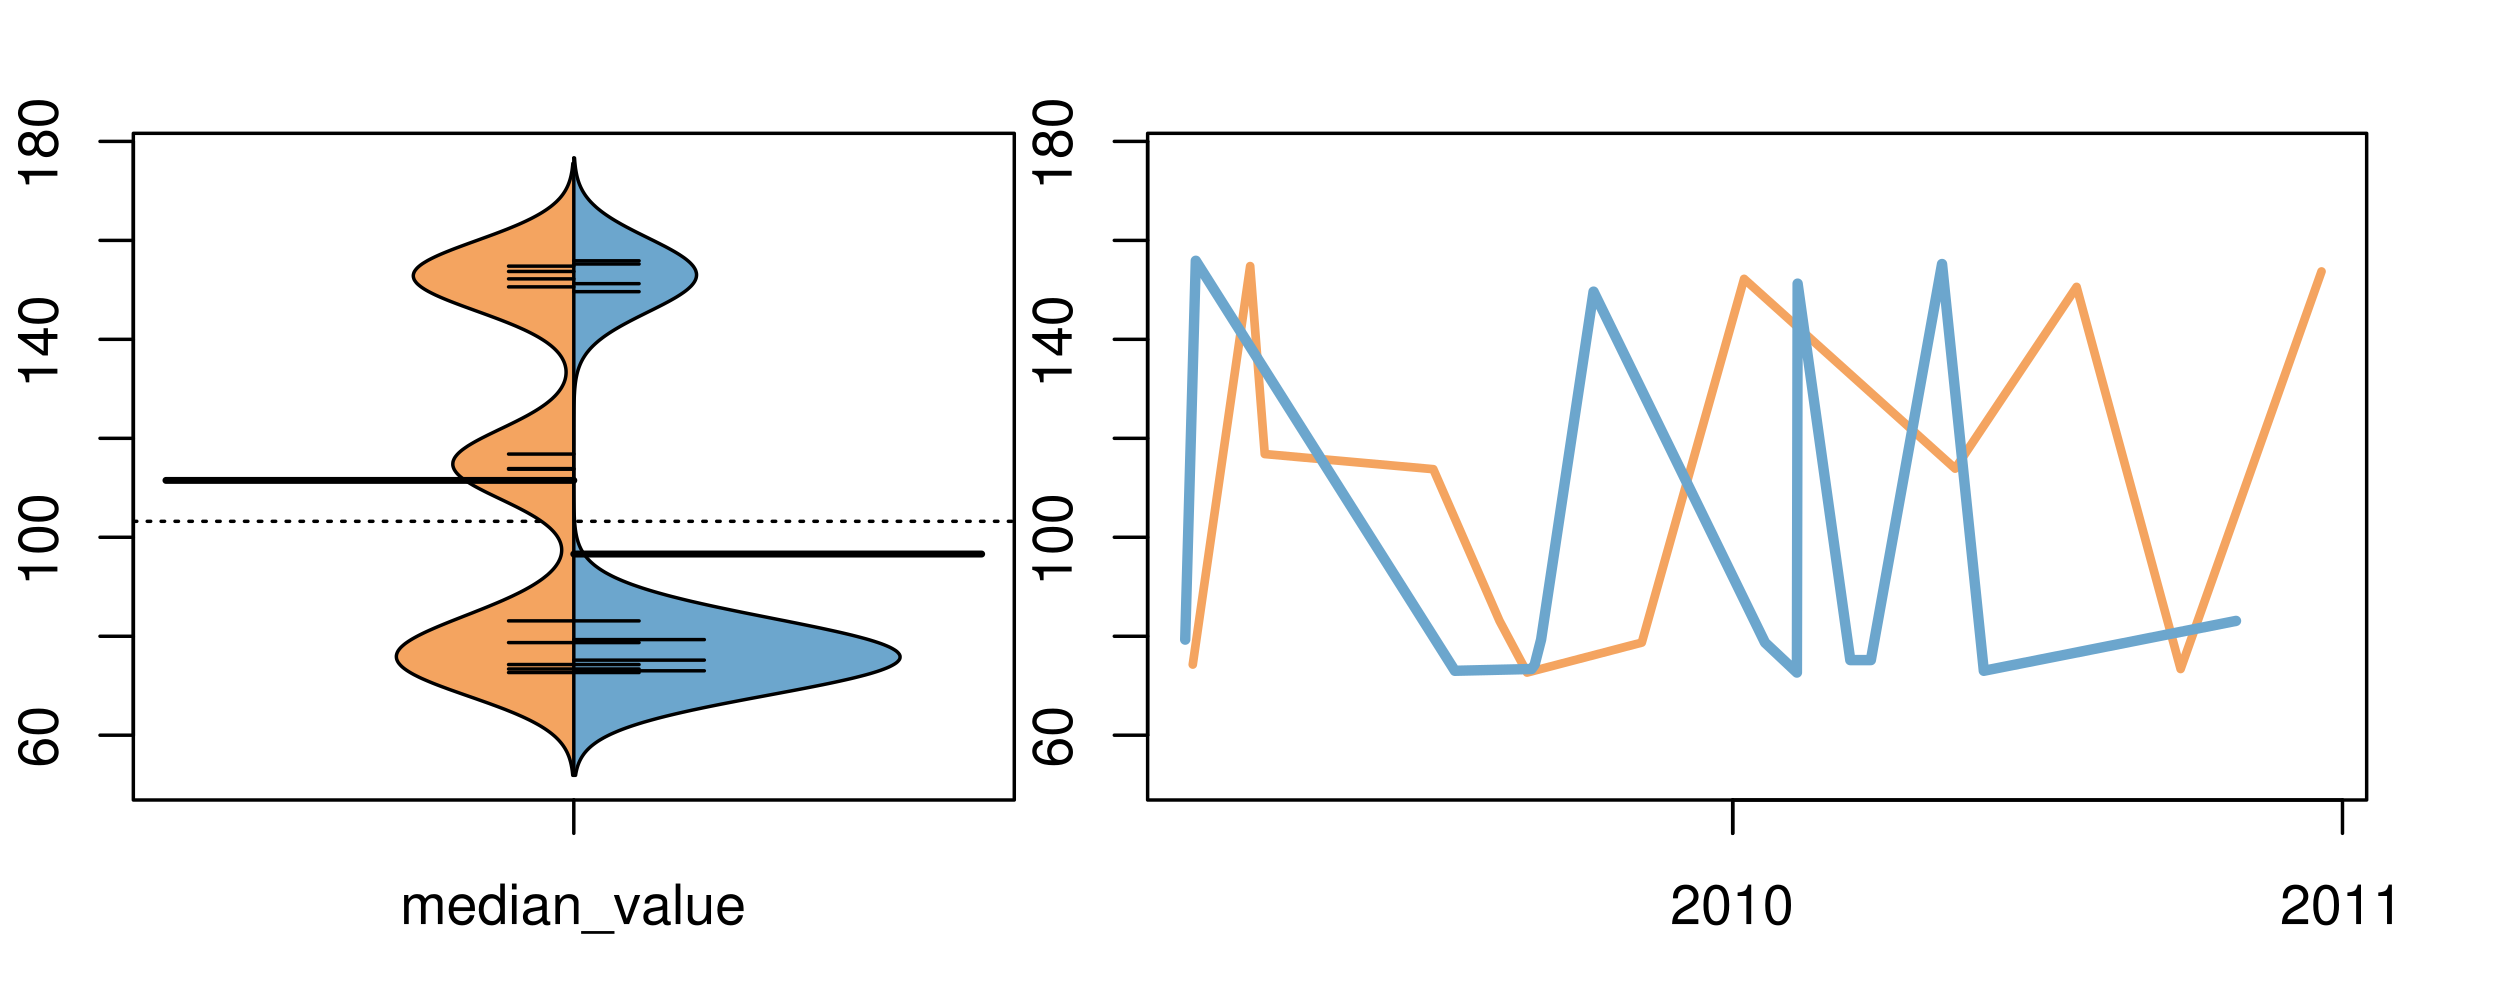 <?xml version="1.0" encoding="UTF-8"?>
<svg xmlns="http://www.w3.org/2000/svg" xmlns:xlink="http://www.w3.org/1999/xlink" width="540pt" height="216pt" viewBox="0 0 540 216" version="1.1">
<defs>
<g>
<symbol overflow="visible" id="glyph0-0">
<path style="stroke:none;" d="M -6.281 -5.969 C -7.688 -5.766 -8.516 -4.859 -8.516 -3.562 C -8.516 -2.625 -8.047 -1.781 -7.297 -1.281 C -6.469 -0.75 -5.422 -0.516 -3.875 -0.516 C -2.453 -0.516 -1.531 -0.734 -0.781 -1.234 C -0.094 -1.688 0.281 -2.438 0.281 -3.375 C 0.281 -4.984 -0.922 -6.156 -2.594 -6.156 C -4.172 -6.156 -5.297 -5.078 -5.297 -3.547 C -5.297 -2.719 -4.969 -2.047 -4.344 -1.594 C -6.422 -1.609 -7.578 -2.281 -7.578 -3.484 C -7.578 -4.234 -7.109 -4.75 -6.281 -4.922 Z M -4.359 -3.422 C -4.359 -4.438 -3.641 -5.078 -2.516 -5.078 C -1.438 -5.078 -0.656 -4.359 -0.656 -3.391 C -0.656 -2.406 -1.469 -1.656 -2.562 -1.656 C -3.625 -1.656 -4.359 -2.375 -4.359 -3.422 Z M -4.359 -3.422 "/>
</symbol>
<symbol overflow="visible" id="glyph0-1">
<path style="stroke:none;" d="M -8.516 -3.297 C -8.516 -2.516 -8.156 -1.781 -7.578 -1.344 C -6.828 -0.797 -5.688 -0.516 -4.109 -0.516 C -1.25 -0.516 0.281 -1.469 0.281 -3.297 C 0.281 -5.094 -1.25 -6.078 -4.047 -6.078 C -5.703 -6.078 -6.797 -5.812 -7.578 -5.25 C -8.172 -4.812 -8.516 -4.109 -8.516 -3.297 Z M -7.578 -3.297 C -7.578 -4.438 -6.422 -5 -4.141 -5 C -1.734 -5 -0.594 -4.453 -0.594 -3.281 C -0.594 -2.156 -1.781 -1.594 -4.109 -1.594 C -6.438 -1.594 -7.578 -2.156 -7.578 -3.297 Z M -7.578 -3.297 "/>
</symbol>
<symbol overflow="visible" id="glyph0-2">
<path style="stroke:none;" d="M -6.062 -3.109 L 0 -3.109 L 0 -4.156 L -8.516 -4.156 L -8.516 -3.469 C -7.203 -3.094 -7.016 -2.859 -6.812 -1.219 L -6.062 -1.219 Z M -6.062 -3.109 "/>
</symbol>
<symbol overflow="visible" id="glyph0-3">
<path style="stroke:none;" d="M -2.047 -3.922 L 0 -3.922 L 0 -4.984 L -2.047 -4.984 L -2.047 -6.234 L -2.984 -6.234 L -2.984 -4.984 L -8.516 -4.984 L -8.516 -4.203 L -3.156 -0.344 L -2.047 -0.344 Z M -2.984 -3.922 L -2.984 -1.266 L -6.703 -3.922 Z M -2.984 -3.922 "/>
</symbol>
<symbol overflow="visible" id="glyph0-4">
<path style="stroke:none;" d="M -4.469 -4.688 C -5 -5.562 -5.438 -5.859 -6.234 -5.859 C -7.578 -5.859 -8.516 -4.812 -8.516 -3.297 C -8.516 -1.797 -7.578 -0.75 -6.234 -0.75 C -5.453 -0.75 -5.016 -1.031 -4.469 -1.891 C -4.016 -0.922 -3.297 -0.438 -2.359 -0.438 C -0.797 -0.438 0.281 -1.625 0.281 -3.297 C 0.281 -4.984 -0.797 -6.156 -2.359 -6.156 C -3.297 -6.156 -4.016 -5.672 -4.469 -4.688 Z M -7.578 -3.297 C -7.578 -4.203 -7.047 -4.781 -6.219 -4.781 C -5.422 -4.781 -4.891 -4.188 -4.891 -3.297 C -4.891 -2.406 -5.422 -1.828 -6.234 -1.828 C -7.047 -1.828 -7.578 -2.406 -7.578 -3.297 Z M -4.016 -3.297 C -4.016 -4.359 -3.344 -5.078 -2.344 -5.078 C -1.328 -5.078 -0.656 -4.359 -0.656 -3.281 C -0.656 -2.25 -1.344 -1.531 -2.344 -1.531 C -3.344 -1.531 -4.016 -2.25 -4.016 -3.297 Z M -4.016 -3.297 "/>
</symbol>
<symbol overflow="visible" id="glyph0-5">
<path style="stroke:none;" d="M -8.75 -5.938 L -8.75 -4.938 L -5.5 -4.938 C -6.125 -4.531 -6.469 -3.859 -6.469 -3.016 C -6.469 -1.375 -5.156 -0.312 -3.156 -0.312 C -1.031 -0.312 0.281 -1.359 0.281 -3.047 C 0.281 -3.906 -0.047 -4.516 -0.828 -5.047 L 0 -5.047 L 0 -5.938 Z M -5.531 -3.188 C -5.531 -4.266 -4.578 -4.938 -3.078 -4.938 C -1.625 -4.938 -0.656 -4.25 -0.656 -3.188 C -0.656 -2.094 -1.625 -1.359 -3.094 -1.359 C -4.562 -1.359 -5.531 -2.094 -5.531 -3.188 Z M -5.531 -3.188 "/>
</symbol>
<symbol overflow="visible" id="glyph0-6">
<path style="stroke:none;" d="M -6.281 -3.094 L -6.281 -2.047 L -7.266 -2.047 C -7.688 -2.047 -7.906 -2.297 -7.906 -2.75 C -7.906 -2.828 -7.906 -2.875 -7.891 -3.094 L -8.719 -3.094 C -8.766 -2.875 -8.781 -2.734 -8.781 -2.531 C -8.781 -1.609 -8.25 -1.062 -7.359 -1.062 L -6.281 -1.062 L -6.281 -0.219 L -5.469 -0.219 L -5.469 -1.062 L 0 -1.062 L 0 -2.047 L -5.469 -2.047 L -5.469 -3.094 Z M -6.281 -3.094 "/>
</symbol>
<symbol overflow="visible" id="glyph0-7">
<path style="stroke:none;" d="M 1.516 -6.938 L 1.516 0.266 L 2.109 0.266 L 2.109 -6.938 Z M 1.516 -6.938 "/>
</symbol>
<symbol overflow="visible" id="glyph0-8">
<path style="stroke:none;" d="M -6.469 -3.266 C -6.469 -1.5 -5.203 -0.438 -3.094 -0.438 C -0.984 -0.438 0.281 -1.484 0.281 -3.281 C 0.281 -5.047 -0.984 -6.125 -3.047 -6.125 C -5.219 -6.125 -6.469 -5.078 -6.469 -3.266 Z M -5.547 -3.281 C -5.547 -4.406 -4.625 -5.078 -3.062 -5.078 C -1.578 -5.078 -0.641 -4.375 -0.641 -3.281 C -0.641 -2.156 -1.578 -1.469 -3.094 -1.469 C -4.609 -1.469 -5.547 -2.156 -5.547 -3.281 Z M -5.547 -3.281 "/>
</symbol>
<symbol overflow="visible" id="glyph0-9">
<path style="stroke:none;" d="M -8.75 -1.828 L -8.75 -0.812 L 0 -0.812 L 0 -1.828 Z M -8.75 -1.828 "/>
</symbol>
<symbol overflow="visible" id="glyph0-10">
<path style="stroke:none;" d="M -1.25 -2.297 L -1.25 -1.047 L 0 -1.047 L 0 -2.297 Z M -1.25 -2.297 "/>
</symbol>
<symbol overflow="visible" id="glyph0-11">
<path style="stroke:none;" d="M -3.906 -2.656 L -3.906 -3.234 C -3.906 -4.391 -3.391 -4.984 -2.359 -4.984 C -1.297 -4.984 -0.656 -4.328 -0.656 -3.234 C -0.656 -2.078 -1.234 -1.516 -2.469 -1.438 L -2.469 -0.391 C -1.781 -0.438 -1.344 -0.547 -0.953 -0.75 C -0.141 -1.188 0.281 -2.031 0.281 -3.188 C 0.281 -4.938 -0.766 -6.078 -2.375 -6.078 C -3.453 -6.078 -4.062 -5.656 -4.406 -4.625 C -4.719 -5.422 -5.312 -5.812 -6.172 -5.812 C -7.625 -5.812 -8.516 -4.844 -8.516 -3.234 C -8.516 -1.516 -7.578 -0.594 -5.766 -0.562 L -5.766 -1.625 C -6.281 -1.625 -6.562 -1.688 -6.828 -1.812 C -7.297 -2.047 -7.578 -2.578 -7.578 -3.234 C -7.578 -4.172 -7.031 -4.734 -6.125 -4.734 C -5.531 -4.734 -5.172 -4.531 -4.984 -4.062 C -4.859 -3.766 -4.812 -3.391 -4.797 -2.656 Z M -3.906 -2.656 "/>
</symbol>
<symbol overflow="visible" id="glyph0-12">
<path style="stroke:none;" d="M 0 -3.422 L -6.281 -5.828 L -6.281 -4.703 L -1.188 -2.922 L -6.281 -1.25 L -6.281 -0.125 L 0 -2.328 Z M 0 -3.422 "/>
</symbol>
<symbol overflow="visible" id="glyph0-13">
<path style="stroke:none;" d="M -0.594 -6.422 C -0.562 -6.312 -0.562 -6.266 -0.562 -6.203 C -0.562 -5.859 -0.75 -5.656 -1.062 -5.656 L -4.75 -5.656 C -5.875 -5.656 -6.469 -4.844 -6.469 -3.297 C -6.469 -2.391 -6.203 -1.625 -5.734 -1.219 C -5.406 -0.922 -5.047 -0.797 -4.422 -0.781 L -4.422 -1.781 C -5.203 -1.875 -5.547 -2.328 -5.547 -3.266 C -5.547 -4.156 -5.203 -4.672 -4.609 -4.672 L -4.344 -4.672 C -3.922 -4.672 -3.75 -4.422 -3.641 -3.625 C -3.469 -2.203 -3.422 -1.984 -3.266 -1.609 C -2.969 -0.875 -2.406 -0.5 -1.578 -0.5 C -0.438 -0.5 0.281 -1.297 0.281 -2.562 C 0.281 -3.359 0 -4 -0.641 -4.703 C -0.016 -4.781 0.281 -5.094 0.281 -5.734 C 0.281 -5.938 0.25 -6.094 0.172 -6.422 Z M -1.984 -4.672 C -1.641 -4.672 -1.438 -4.578 -1.156 -4.266 C -0.797 -3.859 -0.594 -3.375 -0.594 -2.781 C -0.594 -2 -0.969 -1.547 -1.609 -1.547 C -2.266 -1.547 -2.609 -1.984 -2.766 -3.062 C -2.906 -4.109 -2.953 -4.328 -3.109 -4.672 Z M -1.984 -4.672 "/>
</symbol>
<symbol overflow="visible" id="glyph0-14">
<path style="stroke:none;" d="M 0 -5.781 L -6.281 -5.781 L -6.281 -4.781 L -2.719 -4.781 C -1.438 -4.781 -0.594 -4.109 -0.594 -3.078 C -0.594 -2.281 -1.078 -1.781 -1.844 -1.781 L -6.281 -1.781 L -6.281 -0.781 L -1.438 -0.781 C -0.391 -0.781 0.281 -1.562 0.281 -2.781 C 0.281 -3.703 -0.047 -4.297 -0.875 -4.891 L 0 -4.891 Z M 0 -5.781 "/>
</symbol>
<symbol overflow="visible" id="glyph0-15">
<path style="stroke:none;" d="M -2.812 -6.156 C -3.766 -6.156 -4.344 -6.078 -4.812 -5.906 C -5.844 -5.5 -6.469 -4.531 -6.469 -3.359 C -6.469 -1.609 -5.125 -0.484 -3.062 -0.484 C -1 -0.484 0.281 -1.578 0.281 -3.344 C 0.281 -4.781 -0.547 -5.766 -1.906 -6.031 L -1.906 -5.016 C -1.078 -4.734 -0.641 -4.172 -0.641 -3.375 C -0.641 -2.734 -0.938 -2.203 -1.469 -1.859 C -1.828 -1.625 -2.188 -1.531 -2.812 -1.531 Z M -3.625 -1.547 C -4.781 -1.625 -5.547 -2.344 -5.547 -3.344 C -5.547 -4.328 -4.734 -5.094 -3.703 -5.094 C -3.672 -5.094 -3.641 -5.094 -3.625 -5.078 Z M -3.625 -1.547 "/>
</symbol>
<symbol overflow="visible" id="glyph1-0">
<path style="stroke:none;" d="M 0.844 -6.281 L 0.844 0 L 1.844 0 L 1.844 -3.953 C 1.844 -4.859 2.516 -5.594 3.328 -5.594 C 4.062 -5.594 4.484 -5.141 4.484 -4.328 L 4.484 0 L 5.5 0 L 5.5 -3.953 C 5.5 -4.859 6.156 -5.594 6.969 -5.594 C 7.703 -5.594 8.141 -5.125 8.141 -4.328 L 8.141 0 L 9.141 0 L 9.141 -4.719 C 9.141 -5.844 8.5 -6.469 7.312 -6.469 C 6.484 -6.469 5.969 -6.219 5.391 -5.516 C 5.016 -6.188 4.516 -6.469 3.703 -6.469 C 2.859 -6.469 2.297 -6.156 1.766 -5.406 L 1.766 -6.281 Z M 0.844 -6.281 "/>
</symbol>
<symbol overflow="visible" id="glyph1-1">
<path style="stroke:none;" d="M 6.156 -2.812 C 6.156 -3.766 6.078 -4.344 5.906 -4.812 C 5.5 -5.844 4.531 -6.469 3.359 -6.469 C 1.609 -6.469 0.484 -5.125 0.484 -3.062 C 0.484 -1 1.578 0.281 3.344 0.281 C 4.781 0.281 5.766 -0.547 6.031 -1.906 L 5.016 -1.906 C 4.734 -1.078 4.172 -0.641 3.375 -0.641 C 2.734 -0.641 2.203 -0.938 1.859 -1.469 C 1.625 -1.828 1.531 -2.188 1.531 -2.812 Z M 1.547 -3.625 C 1.625 -4.781 2.344 -5.547 3.344 -5.547 C 4.328 -5.547 5.094 -4.734 5.094 -3.703 C 5.094 -3.672 5.094 -3.641 5.078 -3.625 Z M 1.547 -3.625 "/>
</symbol>
<symbol overflow="visible" id="glyph1-2">
<path style="stroke:none;" d="M 5.938 -8.75 L 4.938 -8.75 L 4.938 -5.5 C 4.531 -6.125 3.859 -6.469 3.016 -6.469 C 1.375 -6.469 0.312 -5.156 0.312 -3.156 C 0.312 -1.031 1.359 0.281 3.047 0.281 C 3.906 0.281 4.516 -0.047 5.047 -0.828 L 5.047 0 L 5.938 0 Z M 3.188 -5.531 C 4.266 -5.531 4.938 -4.578 4.938 -3.078 C 4.938 -1.625 4.25 -0.656 3.188 -0.656 C 2.094 -0.656 1.359 -1.625 1.359 -3.094 C 1.359 -4.562 2.094 -5.531 3.188 -5.531 Z M 3.188 -5.531 "/>
</symbol>
<symbol overflow="visible" id="glyph1-3">
<path style="stroke:none;" d="M 1.797 -6.281 L 0.797 -6.281 L 0.797 0 L 1.797 0 Z M 1.797 -8.75 L 0.797 -8.75 L 0.797 -7.484 L 1.797 -7.484 Z M 1.797 -8.75 "/>
</symbol>
<symbol overflow="visible" id="glyph1-4">
<path style="stroke:none;" d="M 6.422 -0.594 C 6.312 -0.562 6.266 -0.562 6.203 -0.562 C 5.859 -0.562 5.656 -0.75 5.656 -1.062 L 5.656 -4.75 C 5.656 -5.875 4.844 -6.469 3.297 -6.469 C 2.391 -6.469 1.625 -6.203 1.219 -5.734 C 0.922 -5.406 0.797 -5.047 0.781 -4.422 L 1.781 -4.422 C 1.875 -5.203 2.328 -5.547 3.266 -5.547 C 4.156 -5.547 4.672 -5.203 4.672 -4.609 L 4.672 -4.344 C 4.672 -3.922 4.422 -3.75 3.625 -3.641 C 2.203 -3.469 1.984 -3.422 1.609 -3.266 C 0.875 -2.969 0.5 -2.406 0.5 -1.578 C 0.5 -0.438 1.297 0.281 2.562 0.281 C 3.359 0.281 4 0 4.703 -0.641 C 4.781 -0.016 5.094 0.281 5.734 0.281 C 5.938 0.281 6.094 0.25 6.422 0.172 Z M 4.672 -1.984 C 4.672 -1.641 4.578 -1.438 4.266 -1.156 C 3.859 -0.797 3.375 -0.594 2.781 -0.594 C 2 -0.594 1.547 -0.969 1.547 -1.609 C 1.547 -2.266 1.984 -2.609 3.062 -2.766 C 4.109 -2.906 4.328 -2.953 4.672 -3.109 Z M 4.672 -1.984 "/>
</symbol>
<symbol overflow="visible" id="glyph1-5">
<path style="stroke:none;" d="M 0.844 -6.281 L 0.844 0 L 1.844 0 L 1.844 -3.469 C 1.844 -4.75 2.516 -5.594 3.547 -5.594 C 4.344 -5.594 4.844 -5.109 4.844 -4.359 L 4.844 0 L 5.844 0 L 5.844 -4.75 C 5.844 -5.797 5.062 -6.469 3.859 -6.469 C 2.922 -6.469 2.312 -6.109 1.766 -5.234 L 1.766 -6.281 Z M 0.844 -6.281 "/>
</symbol>
<symbol overflow="visible" id="glyph1-6">
<path style="stroke:none;" d="M 6.938 1.516 L -0.266 1.516 L -0.266 2.109 L 6.938 2.109 Z M 6.938 1.516 "/>
</symbol>
<symbol overflow="visible" id="glyph1-7">
<path style="stroke:none;" d="M 3.422 0 L 5.828 -6.281 L 4.703 -6.281 L 2.922 -1.188 L 1.25 -6.281 L 0.125 -6.281 L 2.328 0 Z M 3.422 0 "/>
</symbol>
<symbol overflow="visible" id="glyph1-8">
<path style="stroke:none;" d="M 1.828 -8.75 L 0.812 -8.75 L 0.812 0 L 1.828 0 Z M 1.828 -8.75 "/>
</symbol>
<symbol overflow="visible" id="glyph1-9">
<path style="stroke:none;" d="M 5.781 0 L 5.781 -6.281 L 4.781 -6.281 L 4.781 -2.719 C 4.781 -1.438 4.109 -0.594 3.078 -0.594 C 2.281 -0.594 1.781 -1.078 1.781 -1.844 L 1.781 -6.281 L 0.781 -6.281 L 0.781 -1.438 C 0.781 -0.391 1.562 0.281 2.781 0.281 C 3.703 0.281 4.297 -0.047 4.891 -0.875 L 4.891 0 Z M 5.781 0 "/>
</symbol>
<symbol overflow="visible" id="glyph1-10">
<path style="stroke:none;" d="M 6.078 -1.047 L 1.594 -1.047 C 1.703 -1.734 2.094 -2.188 3.125 -2.797 L 4.328 -3.438 C 5.516 -4.094 6.125 -4.969 6.125 -6.016 C 6.125 -6.719 5.844 -7.375 5.344 -7.844 C 4.844 -8.297 4.219 -8.516 3.406 -8.516 C 2.328 -8.516 1.531 -8.125 1.062 -7.406 C 0.75 -6.953 0.625 -6.422 0.594 -5.562 L 1.656 -5.562 C 1.688 -6.125 1.766 -6.484 1.906 -6.75 C 2.188 -7.266 2.734 -7.578 3.375 -7.578 C 4.328 -7.578 5.047 -6.906 5.047 -5.984 C 5.047 -5.312 4.656 -4.734 3.906 -4.312 L 2.797 -3.688 C 1.016 -2.672 0.5 -1.875 0.406 0 L 6.078 0 Z M 6.078 -1.047 "/>
</symbol>
<symbol overflow="visible" id="glyph1-11">
<path style="stroke:none;" d="M 3.297 -8.516 C 2.516 -8.516 1.781 -8.156 1.344 -7.578 C 0.797 -6.828 0.516 -5.688 0.516 -4.109 C 0.516 -1.25 1.469 0.281 3.297 0.281 C 5.094 0.281 6.078 -1.25 6.078 -4.047 C 6.078 -5.703 5.812 -6.797 5.25 -7.578 C 4.812 -8.172 4.109 -8.516 3.297 -8.516 Z M 3.297 -7.578 C 4.438 -7.578 5 -6.422 5 -4.141 C 5 -1.734 4.453 -0.594 3.281 -0.594 C 2.156 -0.594 1.594 -1.781 1.594 -4.109 C 1.594 -6.438 2.156 -7.578 3.297 -7.578 Z M 3.297 -7.578 "/>
</symbol>
<symbol overflow="visible" id="glyph1-12">
<path style="stroke:none;" d="M 3.109 -6.062 L 3.109 0 L 4.156 0 L 4.156 -8.516 L 3.469 -8.516 C 3.094 -7.203 2.859 -7.016 1.219 -6.812 L 1.219 -6.062 Z M 3.109 -6.062 "/>
</symbol>
</g>
<clipPath id="clip1">
  <path d="M 28.801 28.801 L 220.086 28.801 L 220.086 173.801 L 28.801 173.801 Z M 28.801 28.801 "/>
</clipPath>
<clipPath id="clip2">
  <path d="M 247.887 28.801 L 512.199 28.801 L 512.199 173.801 L 247.887 173.801 Z M 247.887 28.801 "/>
</clipPath>
<clipPath id="clip3">
  <path d="M 233.484 14.398 L 526.598 14.398 L 526.598 188.199 L 233.484 188.199 Z M 233.484 14.398 "/>
</clipPath>
<clipPath id="clip4">
  <path d="M 247.887 28.801 L 512.199 28.801 L 512.199 173.801 L 247.887 173.801 Z M 247.887 28.801 "/>
</clipPath>
</defs>
<g id="surface66">
<path style="fill:none;stroke-width:0.75;stroke-linecap:round;stroke-linejoin:round;stroke:rgb(0%,0%,0%);stroke-opacity:1;stroke-miterlimit:10;" d="M 28.801 172.801 L 219.086 172.801 L 219.086 28.801 L 28.801 28.801 L 28.801 172.801 "/>
<path style="fill:none;stroke-width:0.75;stroke-linecap:round;stroke-linejoin:round;stroke:rgb(0%,0%,0%);stroke-opacity:1;stroke-miterlimit:10;" d="M 28.801 158.805 L 28.801 30.547 "/>
<path style="fill:none;stroke-width:0.75;stroke-linecap:round;stroke-linejoin:round;stroke:rgb(0%,0%,0%);stroke-opacity:1;stroke-miterlimit:10;" d="M 28.801 158.805 L 21.602 158.805 "/>
<path style="fill:none;stroke-width:0.75;stroke-linecap:round;stroke-linejoin:round;stroke:rgb(0%,0%,0%);stroke-opacity:1;stroke-miterlimit:10;" d="M 28.801 137.43 L 21.602 137.43 "/>
<path style="fill:none;stroke-width:0.75;stroke-linecap:round;stroke-linejoin:round;stroke:rgb(0%,0%,0%);stroke-opacity:1;stroke-miterlimit:10;" d="M 28.801 116.051 L 21.602 116.051 "/>
<path style="fill:none;stroke-width:0.75;stroke-linecap:round;stroke-linejoin:round;stroke:rgb(0%,0%,0%);stroke-opacity:1;stroke-miterlimit:10;" d="M 28.801 94.676 L 21.602 94.676 "/>
<path style="fill:none;stroke-width:0.75;stroke-linecap:round;stroke-linejoin:round;stroke:rgb(0%,0%,0%);stroke-opacity:1;stroke-miterlimit:10;" d="M 28.801 73.301 L 21.602 73.301 "/>
<path style="fill:none;stroke-width:0.75;stroke-linecap:round;stroke-linejoin:round;stroke:rgb(0%,0%,0%);stroke-opacity:1;stroke-miterlimit:10;" d="M 28.801 51.922 L 21.602 51.922 "/>
<path style="fill:none;stroke-width:0.75;stroke-linecap:round;stroke-linejoin:round;stroke:rgb(0%,0%,0%);stroke-opacity:1;stroke-miterlimit:10;" d="M 28.801 30.547 L 21.602 30.547 "/>
<g style="fill:rgb(0%,0%,0%);fill-opacity:1;">
  <use xlink:href="#glyph0-0" x="12.396" y="165.805"/>
  <use xlink:href="#glyph0-1" x="12.396" y="159.133"/>
</g>
<g style="fill:rgb(0%,0%,0%);fill-opacity:1;">
  <use xlink:href="#glyph0-2" x="12.396" y="126.551"/>
  <use xlink:href="#glyph0-1" x="12.396" y="119.879"/>
  <use xlink:href="#glyph0-1" x="12.396" y="113.207"/>
</g>
<g style="fill:rgb(0%,0%,0%);fill-opacity:1;">
  <use xlink:href="#glyph0-2" x="12.396" y="83.801"/>
  <use xlink:href="#glyph0-3" x="12.396" y="77.129"/>
  <use xlink:href="#glyph0-1" x="12.396" y="70.457"/>
</g>
<g style="fill:rgb(0%,0%,0%);fill-opacity:1;">
  <use xlink:href="#glyph0-2" x="12.396" y="41.047"/>
  <use xlink:href="#glyph0-4" x="12.396" y="34.375"/>
  <use xlink:href="#glyph0-1" x="12.396" y="27.703"/>
</g>
<path style="fill:none;stroke-width:0.75;stroke-linecap:round;stroke-linejoin:round;stroke:rgb(0%,0%,0%);stroke-opacity:1;stroke-miterlimit:10;" d="M 123.941 172.801 L 123.941 172.801 "/>
<path style="fill:none;stroke-width:0.75;stroke-linecap:round;stroke-linejoin:round;stroke:rgb(0%,0%,0%);stroke-opacity:1;stroke-miterlimit:10;" d="M 123.941 172.801 L 123.941 180 "/>
<g style="fill:rgb(0%,0%,0%);fill-opacity:1;">
  <use xlink:href="#glyph1-0" x="86.441" y="199.596"/>
  <use xlink:href="#glyph1-1" x="96.438" y="199.596"/>
  <use xlink:href="#glyph1-2" x="103.109" y="199.596"/>
  <use xlink:href="#glyph1-3" x="109.781" y="199.596"/>
  <use xlink:href="#glyph1-4" x="112.445" y="199.596"/>
  <use xlink:href="#glyph1-5" x="119.117" y="199.596"/>
  <use xlink:href="#glyph1-6" x="125.789" y="199.596"/>
  <use xlink:href="#glyph1-7" x="132.461" y="199.596"/>
  <use xlink:href="#glyph1-4" x="138.461" y="199.596"/>
  <use xlink:href="#glyph1-8" x="145.133" y="199.596"/>
  <use xlink:href="#glyph1-9" x="147.797" y="199.596"/>
  <use xlink:href="#glyph1-1" x="154.469" y="199.596"/>
</g>
<g clip-path="url(#clip1)" clip-rule="nonzero">
<path style="fill:none;stroke-width:0.75;stroke-linecap:round;stroke-linejoin:round;stroke:rgb(0%,0%,0%);stroke-opacity:1;stroke-dasharray:0.75,2.25;stroke-miterlimit:10;" d="M 28.801 112.602 L 219.086 112.602 "/>
<path style=" stroke:none;fill-rule:nonzero;fill:rgb(95.686%,64.314%,37.647%);fill-opacity:1;" d="M 123.941 35.289 L 123.738 35.289 L 123.711 35.547 L 123.688 35.805 L 123.656 36.062 L 123.625 36.324 L 123.555 36.84 L 123.512 37.098 L 123.465 37.355 L 123.414 37.617 L 123.363 37.875 L 123.238 38.391 L 123.168 38.648 L 123.09 38.91 L 123.008 39.168 L 122.918 39.426 L 122.82 39.684 L 122.719 39.945 L 122.605 40.203 L 122.484 40.461 L 122.355 40.719 L 122.215 40.977 L 122.066 41.238 L 121.906 41.496 L 121.734 41.754 L 121.555 42.012 L 121.355 42.273 L 121.148 42.531 L 120.93 42.789 L 120.691 43.047 L 120.445 43.305 L 120.184 43.566 L 119.902 43.824 L 119.609 44.082 L 119.301 44.34 L 118.977 44.602 L 118.629 44.859 L 118.273 45.117 L 117.898 45.375 L 117.5 45.633 L 117.09 45.895 L 116.66 46.152 L 116.211 46.41 L 115.746 46.668 L 115.262 46.926 L 114.762 47.188 L 114.238 47.445 L 113.707 47.703 L 113.152 47.961 L 112.578 48.223 L 111.996 48.48 L 111.395 48.738 L 110.773 48.996 L 110.145 49.254 L 109.5 49.516 L 108.84 49.773 L 108.172 50.031 L 107.496 50.289 L 106.805 50.551 L 106.105 50.809 L 105.402 51.066 L 104.695 51.324 L 103.98 51.582 L 103.266 51.844 L 101.836 52.359 L 101.125 52.617 L 100.414 52.879 L 99.715 53.137 L 99.02 53.395 L 98.332 53.652 L 97.664 53.91 L 97.004 54.172 L 96.359 54.43 L 95.734 54.688 L 95.129 54.945 L 94.543 55.203 L 93.977 55.465 L 93.441 55.723 L 92.93 55.98 L 92.441 56.238 L 91.992 56.5 L 91.566 56.758 L 91.168 57.016 L 90.816 57.273 L 90.496 57.531 L 90.203 57.793 L 89.957 58.051 L 89.75 58.309 L 89.57 58.566 L 89.434 58.828 L 89.344 59.086 L 89.285 59.344 L 89.266 59.602 L 89.297 59.859 L 89.363 60.121 L 89.457 60.379 L 89.609 60.637 L 89.793 60.895 L 90.008 61.156 L 90.27 61.414 L 90.57 61.672 L 90.895 61.93 L 91.262 62.188 L 91.664 62.449 L 92.094 62.707 L 92.551 62.965 L 93.047 63.223 L 93.562 63.48 L 94.102 63.742 L 94.672 64 L 95.262 64.258 L 95.871 64.516 L 96.504 64.777 L 97.148 65.035 L 97.809 65.293 L 98.484 65.551 L 99.168 65.809 L 99.863 66.07 L 100.566 66.328 L 101.273 66.586 L 101.984 66.844 L 102.699 67.105 L 104.129 67.621 L 104.84 67.879 L 105.543 68.137 L 106.246 68.398 L 106.938 68.656 L 107.625 68.914 L 108.297 69.172 L 108.965 69.434 L 109.617 69.691 L 110.254 69.949 L 110.883 70.207 L 111.496 70.465 L 112.09 70.727 L 112.668 70.984 L 113.238 71.242 L 113.781 71.5 L 114.309 71.758 L 114.824 72.02 L 115.316 72.277 L 115.789 72.535 L 116.25 72.793 L 116.688 73.055 L 117.105 73.312 L 117.508 73.57 L 117.895 73.828 L 118.258 74.086 L 118.605 74.348 L 118.938 74.605 L 119.246 74.863 L 119.543 75.121 L 119.824 75.383 L 120.082 75.641 L 120.324 75.898 L 120.555 76.156 L 120.77 76.414 L 120.965 76.676 L 121.148 76.934 L 121.316 77.191 L 121.465 77.449 L 121.605 77.711 L 121.734 77.969 L 121.844 78.227 L 121.941 78.484 L 122.027 78.742 L 122.098 79.004 L 122.156 79.262 L 122.207 79.52 L 122.242 79.777 L 122.262 80.035 L 122.273 80.297 L 122.273 80.555 L 122.258 80.812 L 122.234 81.07 L 122.199 81.332 L 122.148 81.59 L 122.09 81.848 L 122.02 82.105 L 121.934 82.363 L 121.836 82.625 L 121.727 82.883 L 121.605 83.141 L 121.469 83.398 L 121.324 83.66 L 121.164 83.918 L 120.988 84.176 L 120.805 84.434 L 120.605 84.691 L 120.391 84.953 L 120.164 85.211 L 119.926 85.469 L 119.668 85.727 L 119.398 85.988 L 119.117 86.246 L 118.816 86.504 L 118.504 86.762 L 118.18 87.02 L 117.84 87.281 L 117.48 87.539 L 117.113 87.797 L 116.734 88.055 L 116.336 88.316 L 115.926 88.574 L 115.504 88.832 L 115.066 89.09 L 114.617 89.348 L 114.16 89.609 L 113.688 89.867 L 113.203 90.125 L 112.715 90.383 L 112.211 90.641 L 111.703 90.902 L 111.188 91.16 L 110.664 91.418 L 110.133 91.676 L 109.598 91.938 L 109.062 92.195 L 108.523 92.453 L 107.98 92.711 L 107.441 92.969 L 106.902 93.23 L 106.367 93.488 L 105.836 93.746 L 105.309 94.004 L 104.789 94.266 L 104.277 94.523 L 103.777 94.781 L 103.289 95.039 L 102.809 95.297 L 102.344 95.559 L 101.898 95.816 L 101.469 96.074 L 101.051 96.332 L 100.664 96.594 L 100.293 96.852 L 99.938 97.109 L 99.613 97.367 L 99.312 97.625 L 99.031 97.887 L 98.781 98.145 L 98.562 98.402 L 98.363 98.66 L 98.191 98.918 L 98.059 99.18 L 97.949 99.438 L 97.863 99.695 L 97.824 99.953 L 97.805 100.215 L 97.812 100.473 L 97.859 100.73 L 97.934 100.988 L 98.035 101.246 L 98.168 101.508 L 98.336 101.766 L 98.523 102.023 L 98.738 102.281 L 98.992 102.543 L 99.262 102.801 L 99.559 103.059 L 99.887 103.316 L 100.234 103.574 L 100.598 103.836 L 100.992 104.094 L 101.402 104.352 L 101.828 104.609 L 102.273 104.871 L 102.738 105.129 L 103.215 105.387 L 103.703 105.645 L 104.203 105.902 L 104.715 106.164 L 105.23 106.422 L 106.293 106.938 L 106.828 107.195 L 107.367 107.457 L 107.91 107.715 L 108.988 108.23 L 109.527 108.492 L 110.062 108.75 L 110.59 109.008 L 111.113 109.266 L 111.629 109.523 L 112.141 109.785 L 112.637 110.043 L 113.129 110.301 L 113.609 110.559 L 114.078 110.82 L 114.535 111.078 L 114.98 111.336 L 115.41 111.594 L 115.828 111.852 L 116.23 112.113 L 116.621 112.371 L 116.992 112.629 L 117.355 112.887 L 117.699 113.148 L 118.027 113.406 L 118.34 113.664 L 118.641 113.922 L 118.918 114.18 L 119.184 114.441 L 119.438 114.699 L 119.668 114.957 L 119.887 115.215 L 120.09 115.473 L 120.277 115.734 L 120.445 115.992 L 120.602 116.25 L 120.742 116.508 L 120.867 116.77 L 120.977 117.027 L 121.074 117.285 L 121.148 117.543 L 121.215 117.801 L 121.266 118.062 L 121.301 118.32 L 121.32 118.578 L 121.328 118.836 L 121.316 119.098 L 121.293 119.355 L 121.258 119.613 L 121.207 119.871 L 121.141 120.129 L 121.059 120.391 L 120.969 120.648 L 120.855 120.906 L 120.734 121.164 L 120.602 121.426 L 120.445 121.684 L 120.277 121.941 L 120.102 122.199 L 119.906 122.457 L 119.695 122.719 L 119.473 122.977 L 119.234 123.234 L 118.977 123.492 L 118.711 123.75 L 118.43 124.012 L 118.129 124.27 L 117.812 124.527 L 117.488 124.785 L 117.145 125.047 L 116.785 125.305 L 116.414 125.562 L 116.027 125.82 L 115.625 126.078 L 115.207 126.34 L 114.777 126.598 L 114.332 126.855 L 113.871 127.113 L 113.398 127.375 L 112.91 127.633 L 112.41 127.891 L 111.898 128.148 L 111.367 128.406 L 110.828 128.668 L 110.281 128.926 L 109.715 129.184 L 109.141 129.441 L 108.559 129.703 L 107.961 129.961 L 107.355 130.219 L 106.742 130.477 L 106.121 130.734 L 105.492 130.996 L 104.855 131.254 L 104.215 131.512 L 103.566 131.77 L 102.914 132.027 L 102.258 132.289 L 101.602 132.547 L 100.281 133.062 L 99.621 133.324 L 98.961 133.582 L 98.305 133.84 L 97.652 134.098 L 97.008 134.355 L 96.363 134.617 L 95.73 134.875 L 95.105 135.133 L 94.488 135.391 L 93.879 135.652 L 93.289 135.91 L 92.707 136.168 L 92.137 136.426 L 91.59 136.684 L 91.055 136.945 L 90.539 137.203 L 90.043 137.461 L 89.57 137.719 L 89.113 137.98 L 88.68 138.238 L 88.277 138.496 L 87.895 138.754 L 87.535 139.012 L 87.211 139.273 L 86.914 139.531 L 86.637 139.789 L 86.398 140.047 L 86.191 140.305 L 86.008 140.566 L 85.863 140.824 L 85.754 141.082 L 85.672 141.34 L 85.621 141.602 L 85.613 141.859 L 85.633 142.117 L 85.684 142.375 L 85.781 142.633 L 85.906 142.895 L 86.059 143.152 L 86.258 143.41 L 86.484 143.668 L 86.742 143.93 L 87.035 144.188 L 87.363 144.445 L 87.719 144.703 L 88.105 144.961 L 88.527 145.223 L 88.973 145.48 L 89.441 145.738 L 89.949 145.996 L 90.477 146.258 L 91.023 146.516 L 91.605 146.773 L 92.203 147.031 L 92.816 147.289 L 93.453 147.551 L 94.105 147.809 L 94.773 148.066 L 95.457 148.324 L 96.156 148.582 L 96.863 148.844 L 97.578 149.102 L 99.031 149.617 L 99.77 149.879 L 101.246 150.395 L 101.988 150.652 L 102.727 150.91 L 103.461 151.172 L 104.191 151.43 L 104.918 151.688 L 105.637 151.945 L 106.348 152.207 L 107.051 152.465 L 107.742 152.723 L 108.422 152.98 L 109.094 153.238 L 109.746 153.5 L 110.387 153.758 L 111.016 154.016 L 111.625 154.273 L 112.219 154.535 L 112.801 154.793 L 113.363 155.051 L 113.906 155.309 L 114.438 155.566 L 114.949 155.828 L 115.438 156.086 L 115.914 156.344 L 116.375 156.602 L 116.809 156.859 L 117.23 157.121 L 117.637 157.379 L 118.02 157.637 L 118.387 157.895 L 118.742 158.156 L 119.078 158.414 L 119.395 158.672 L 119.699 158.93 L 119.988 159.188 L 120.258 159.449 L 120.516 159.707 L 120.758 159.965 L 120.984 160.223 L 121.203 160.484 L 121.406 160.742 L 121.598 161 L 121.773 161.258 L 121.945 161.516 L 122.102 161.777 L 122.246 162.035 L 122.383 162.293 L 122.512 162.551 L 122.629 162.812 L 122.738 163.07 L 122.844 163.328 L 122.938 163.586 L 123.023 163.844 L 123.105 164.105 L 123.18 164.363 L 123.25 164.621 L 123.312 164.879 L 123.371 165.137 L 123.422 165.398 L 123.473 165.656 L 123.52 165.914 L 123.559 166.172 L 123.598 166.434 L 123.633 166.691 L 123.66 166.949 L 123.691 167.207 L 123.715 167.465 L 123.941 167.465 Z M 123.941 35.289 "/>
<path style="fill:none;stroke-width:0.75;stroke-linecap:round;stroke-linejoin:round;stroke:rgb(0%,0%,0%);stroke-opacity:1;stroke-miterlimit:10;" d="M 123.941 35.289 L 123.738 35.289 L 123.711 35.547 L 123.688 35.805 L 123.656 36.062 L 123.625 36.324 L 123.555 36.84 L 123.512 37.098 L 123.465 37.355 L 123.414 37.617 L 123.363 37.875 L 123.238 38.391 L 123.168 38.648 L 123.09 38.91 L 123.008 39.168 L 122.918 39.426 L 122.82 39.684 L 122.719 39.945 L 122.605 40.203 L 122.484 40.461 L 122.355 40.719 L 122.215 40.977 L 122.066 41.238 L 121.906 41.496 L 121.734 41.754 L 121.555 42.012 L 121.355 42.273 L 121.148 42.531 L 120.93 42.789 L 120.691 43.047 L 120.445 43.305 L 120.184 43.566 L 119.902 43.824 L 119.609 44.082 L 119.301 44.34 L 118.977 44.602 L 118.629 44.859 L 118.273 45.117 L 117.898 45.375 L 117.5 45.633 L 117.09 45.895 L 116.66 46.152 L 116.211 46.41 L 115.746 46.668 L 115.262 46.926 L 114.762 47.188 L 114.238 47.445 L 113.707 47.703 L 113.152 47.961 L 112.578 48.223 L 111.996 48.48 L 111.395 48.738 L 110.773 48.996 L 110.145 49.254 L 109.5 49.516 L 108.84 49.773 L 108.172 50.031 L 107.496 50.289 L 106.805 50.551 L 106.105 50.809 L 105.402 51.066 L 104.695 51.324 L 103.98 51.582 L 103.266 51.844 L 101.836 52.359 L 101.125 52.617 L 100.414 52.879 L 99.715 53.137 L 99.02 53.395 L 98.332 53.652 L 97.664 53.91 L 97.004 54.172 L 96.359 54.43 L 95.734 54.688 L 95.129 54.945 L 94.543 55.203 L 93.977 55.465 L 93.441 55.723 L 92.93 55.98 L 92.441 56.238 L 91.992 56.5 L 91.566 56.758 L 91.168 57.016 L 90.816 57.273 L 90.496 57.531 L 90.203 57.793 L 89.957 58.051 L 89.75 58.309 L 89.57 58.566 L 89.434 58.828 L 89.344 59.086 L 89.285 59.344 L 89.266 59.602 L 89.297 59.859 L 89.363 60.121 L 89.457 60.379 L 89.609 60.637 L 89.793 60.895 L 90.008 61.156 L 90.27 61.414 L 90.57 61.672 L 90.895 61.93 L 91.262 62.188 L 91.664 62.449 L 92.094 62.707 L 92.551 62.965 L 93.047 63.223 L 93.562 63.48 L 94.102 63.742 L 94.672 64 L 95.262 64.258 L 95.871 64.516 L 96.504 64.777 L 97.148 65.035 L 97.809 65.293 L 98.484 65.551 L 99.168 65.809 L 99.863 66.07 L 100.566 66.328 L 101.273 66.586 L 101.984 66.844 L 102.699 67.105 L 104.129 67.621 L 104.84 67.879 L 105.543 68.137 L 106.246 68.398 L 106.938 68.656 L 107.625 68.914 L 108.297 69.172 L 108.965 69.434 L 109.617 69.691 L 110.254 69.949 L 110.883 70.207 L 111.496 70.465 L 112.09 70.727 L 112.668 70.984 L 113.238 71.242 L 113.781 71.5 L 114.309 71.758 L 114.824 72.02 L 115.316 72.277 L 115.789 72.535 L 116.25 72.793 L 116.688 73.055 L 117.105 73.312 L 117.508 73.57 L 117.895 73.828 L 118.258 74.086 L 118.605 74.348 L 118.938 74.605 L 119.246 74.863 L 119.543 75.121 L 119.824 75.383 L 120.082 75.641 L 120.324 75.898 L 120.555 76.156 L 120.77 76.414 L 120.965 76.676 L 121.148 76.934 L 121.316 77.191 L 121.465 77.449 L 121.605 77.711 L 121.734 77.969 L 121.844 78.227 L 121.941 78.484 L 122.027 78.742 L 122.098 79.004 L 122.156 79.262 L 122.207 79.52 L 122.242 79.777 L 122.262 80.035 L 122.273 80.297 L 122.273 80.555 L 122.258 80.812 L 122.234 81.07 L 122.199 81.332 L 122.148 81.59 L 122.09 81.848 L 122.02 82.105 L 121.934 82.363 L 121.836 82.625 L 121.727 82.883 L 121.605 83.141 L 121.469 83.398 L 121.324 83.66 L 121.164 83.918 L 120.988 84.176 L 120.805 84.434 L 120.605 84.691 L 120.391 84.953 L 120.164 85.211 L 119.926 85.469 L 119.668 85.727 L 119.398 85.988 L 119.117 86.246 L 118.816 86.504 L 118.504 86.762 L 118.18 87.02 L 117.84 87.281 L 117.48 87.539 L 117.113 87.797 L 116.734 88.055 L 116.336 88.316 L 115.926 88.574 L 115.504 88.832 L 115.066 89.09 L 114.617 89.348 L 114.16 89.609 L 113.688 89.867 L 113.203 90.125 L 112.715 90.383 L 112.211 90.641 L 111.703 90.902 L 111.188 91.16 L 110.664 91.418 L 110.133 91.676 L 109.598 91.938 L 109.062 92.195 L 108.523 92.453 L 107.98 92.711 L 107.441 92.969 L 106.902 93.23 L 106.367 93.488 L 105.836 93.746 L 105.309 94.004 L 104.789 94.266 L 104.277 94.523 L 103.777 94.781 L 103.289 95.039 L 102.809 95.297 L 102.344 95.559 L 101.898 95.816 L 101.469 96.074 L 101.051 96.332 L 100.664 96.594 L 100.293 96.852 L 99.938 97.109 L 99.613 97.367 L 99.312 97.625 L 99.031 97.887 L 98.781 98.145 L 98.562 98.402 L 98.363 98.66 L 98.191 98.918 L 98.059 99.18 L 97.949 99.438 L 97.863 99.695 L 97.824 99.953 L 97.805 100.215 L 97.812 100.473 L 97.859 100.73 L 97.934 100.988 L 98.035 101.246 L 98.168 101.508 L 98.336 101.766 L 98.523 102.023 L 98.738 102.281 L 98.992 102.543 L 99.262 102.801 L 99.559 103.059 L 99.887 103.316 L 100.234 103.574 L 100.598 103.836 L 100.992 104.094 L 101.402 104.352 L 101.828 104.609 L 102.273 104.871 L 102.738 105.129 L 103.215 105.387 L 103.703 105.645 L 104.203 105.902 L 104.715 106.164 L 105.23 106.422 L 106.293 106.938 L 106.828 107.195 L 107.367 107.457 L 107.91 107.715 L 108.988 108.23 L 109.527 108.492 L 110.062 108.75 L 110.59 109.008 L 111.113 109.266 L 111.629 109.523 L 112.141 109.785 L 112.637 110.043 L 113.129 110.301 L 113.609 110.559 L 114.078 110.82 L 114.535 111.078 L 114.98 111.336 L 115.41 111.594 L 115.828 111.852 L 116.23 112.113 L 116.621 112.371 L 116.992 112.629 L 117.355 112.887 L 117.699 113.148 L 118.027 113.406 L 118.34 113.664 L 118.641 113.922 L 118.918 114.18 L 119.184 114.441 L 119.438 114.699 L 119.668 114.957 L 119.887 115.215 L 120.09 115.473 L 120.277 115.734 L 120.445 115.992 L 120.602 116.25 L 120.742 116.508 L 120.867 116.77 L 120.977 117.027 L 121.074 117.285 L 121.148 117.543 L 121.215 117.801 L 121.266 118.062 L 121.301 118.32 L 121.32 118.578 L 121.328 118.836 L 121.316 119.098 L 121.293 119.355 L 121.258 119.613 L 121.207 119.871 L 121.141 120.129 L 121.059 120.391 L 120.969 120.648 L 120.855 120.906 L 120.734 121.164 L 120.602 121.426 L 120.445 121.684 L 120.277 121.941 L 120.102 122.199 L 119.906 122.457 L 119.695 122.719 L 119.473 122.977 L 119.234 123.234 L 118.977 123.492 L 118.711 123.75 L 118.43 124.012 L 118.129 124.27 L 117.812 124.527 L 117.488 124.785 L 117.145 125.047 L 116.785 125.305 L 116.414 125.562 L 116.027 125.82 L 115.625 126.078 L 115.207 126.34 L 114.777 126.598 L 114.332 126.855 L 113.871 127.113 L 113.398 127.375 L 112.91 127.633 L 112.41 127.891 L 111.898 128.148 L 111.367 128.406 L 110.828 128.668 L 110.281 128.926 L 109.715 129.184 L 109.141 129.441 L 108.559 129.703 L 107.961 129.961 L 107.355 130.219 L 106.742 130.477 L 106.121 130.734 L 105.492 130.996 L 104.855 131.254 L 104.215 131.512 L 103.566 131.77 L 102.914 132.027 L 102.258 132.289 L 101.602 132.547 L 100.281 133.062 L 99.621 133.324 L 98.961 133.582 L 98.305 133.84 L 97.652 134.098 L 97.008 134.355 L 96.363 134.617 L 95.73 134.875 L 95.105 135.133 L 94.488 135.391 L 93.879 135.652 L 93.289 135.91 L 92.707 136.168 L 92.137 136.426 L 91.59 136.684 L 91.055 136.945 L 90.539 137.203 L 90.043 137.461 L 89.57 137.719 L 89.113 137.98 L 88.68 138.238 L 88.277 138.496 L 87.895 138.754 L 87.535 139.012 L 87.211 139.273 L 86.914 139.531 L 86.637 139.789 L 86.398 140.047 L 86.191 140.305 L 86.008 140.566 L 85.863 140.824 L 85.754 141.082 L 85.672 141.34 L 85.621 141.602 L 85.613 141.859 L 85.633 142.117 L 85.684 142.375 L 85.781 142.633 L 85.906 142.895 L 86.059 143.152 L 86.258 143.41 L 86.484 143.668 L 86.742 143.93 L 87.035 144.188 L 87.363 144.445 L 87.719 144.703 L 88.105 144.961 L 88.527 145.223 L 88.973 145.48 L 89.441 145.738 L 89.949 145.996 L 90.477 146.258 L 91.023 146.516 L 91.605 146.773 L 92.203 147.031 L 92.816 147.289 L 93.453 147.551 L 94.105 147.809 L 94.773 148.066 L 95.457 148.324 L 96.156 148.582 L 96.863 148.844 L 97.578 149.102 L 99.031 149.617 L 99.77 149.879 L 101.246 150.395 L 101.988 150.652 L 102.727 150.91 L 103.461 151.172 L 104.191 151.43 L 104.918 151.688 L 105.637 151.945 L 106.348 152.207 L 107.051 152.465 L 107.742 152.723 L 108.422 152.98 L 109.094 153.238 L 109.746 153.5 L 110.387 153.758 L 111.016 154.016 L 111.625 154.273 L 112.219 154.535 L 112.801 154.793 L 113.363 155.051 L 113.906 155.309 L 114.438 155.566 L 114.949 155.828 L 115.438 156.086 L 115.914 156.344 L 116.375 156.602 L 116.809 156.859 L 117.23 157.121 L 117.637 157.379 L 118.02 157.637 L 118.387 157.895 L 118.742 158.156 L 119.078 158.414 L 119.395 158.672 L 119.699 158.93 L 119.988 159.188 L 120.258 159.449 L 120.516 159.707 L 120.758 159.965 L 120.984 160.223 L 121.203 160.484 L 121.406 160.742 L 121.598 161 L 121.773 161.258 L 121.945 161.516 L 122.102 161.777 L 122.246 162.035 L 122.383 162.293 L 122.512 162.551 L 122.629 162.812 L 122.738 163.07 L 122.844 163.328 L 122.938 163.586 L 123.023 163.844 L 123.105 164.105 L 123.18 164.363 L 123.25 164.621 L 123.312 164.879 L 123.371 165.137 L 123.422 165.398 L 123.473 165.656 L 123.52 165.914 L 123.559 166.172 L 123.598 166.434 L 123.633 166.691 L 123.66 166.949 L 123.691 167.207 L 123.715 167.465 L 123.941 167.465 "/>
<path style=" stroke:none;fill-rule:nonzero;fill:rgb(42.353%,65.098%,80.392%);fill-opacity:1;" d="M 123.941 167.465 L 124.316 167.465 L 124.359 167.207 L 124.406 166.945 L 124.461 166.684 L 124.52 166.422 L 124.582 166.16 L 124.652 165.902 L 124.73 165.641 L 124.812 165.379 L 124.906 165.117 L 125.004 164.855 L 125.113 164.598 L 125.23 164.336 L 125.363 164.074 L 125.5 163.812 L 125.652 163.555 L 125.816 163.293 L 125.996 163.031 L 126.184 162.77 L 126.395 162.508 L 126.617 162.25 L 126.852 161.988 L 127.109 161.727 L 127.387 161.465 L 127.68 161.203 L 127.996 160.945 L 128.336 160.684 L 128.695 160.422 L 129.074 160.16 L 129.484 159.898 L 129.918 159.641 L 130.371 159.379 L 130.863 159.117 L 131.379 158.855 L 131.918 158.594 L 132.492 158.336 L 133.098 158.074 L 133.727 157.812 L 134.395 157.551 L 135.094 157.289 L 135.824 157.031 L 136.586 156.77 L 137.391 156.508 L 138.223 156.246 L 139.082 155.984 L 139.988 155.727 L 140.922 155.465 L 141.887 155.203 L 142.891 154.941 L 143.93 154.68 L 144.992 154.422 L 146.094 154.16 L 147.227 153.898 L 148.387 153.637 L 149.574 153.375 L 150.797 153.117 L 152.039 152.855 L 153.301 152.594 L 154.598 152.332 L 155.91 152.07 L 157.238 151.812 L 158.586 151.551 L 159.949 151.289 L 161.32 151.027 L 162.707 150.766 L 164.098 150.508 L 168.281 149.723 L 169.668 149.461 L 171.055 149.203 L 172.422 148.941 L 173.777 148.68 L 175.121 148.418 L 176.438 148.156 L 177.727 147.898 L 178.996 147.637 L 180.234 147.375 L 181.434 147.113 L 182.602 146.852 L 183.734 146.594 L 184.812 146.332 L 185.848 146.07 L 186.848 145.809 L 187.777 145.551 L 188.66 145.289 L 189.496 145.027 L 190.262 144.766 L 190.969 144.504 L 191.621 144.246 L 192.207 143.984 L 192.715 143.723 L 193.172 143.461 L 193.566 143.199 L 193.867 142.941 L 194.109 142.68 L 194.297 142.418 L 194.391 142.156 L 194.418 141.895 L 194.391 141.637 L 194.281 141.375 L 194.098 141.113 L 193.855 140.852 L 193.547 140.59 L 193.156 140.332 L 192.711 140.07 L 192.211 139.809 L 191.625 139.547 L 190.992 139.285 L 190.312 139.027 L 189.555 138.766 L 188.75 138.504 L 187.902 138.242 L 186.996 137.98 L 186.039 137.723 L 185.051 137.461 L 184.016 137.199 L 182.934 136.938 L 181.824 136.676 L 180.688 136.418 L 179.508 136.156 L 178.309 135.895 L 177.086 135.633 L 175.836 135.371 L 174.574 135.113 L 173.293 134.852 L 172 134.59 L 170.699 134.328 L 169.391 134.066 L 168.074 133.809 L 166.758 133.547 L 165.445 133.285 L 164.129 133.023 L 162.824 132.762 L 161.523 132.504 L 160.23 132.242 L 158.957 131.98 L 157.691 131.719 L 156.441 131.457 L 155.211 131.199 L 153.996 130.938 L 152.805 130.676 L 151.629 130.414 L 150.484 130.152 L 149.359 129.895 L 148.254 129.633 L 147.188 129.371 L 146.141 129.109 L 145.113 128.848 L 144.125 128.59 L 143.164 128.328 L 142.227 128.066 L 141.32 127.805 L 140.449 127.547 L 139.598 127.285 L 138.777 127.023 L 137.996 126.762 L 137.234 126.5 L 136.5 126.242 L 135.805 125.98 L 135.133 125.719 L 134.48 125.457 L 133.867 125.195 L 133.281 124.938 L 132.711 124.676 L 132.176 124.414 L 131.668 124.152 L 131.176 123.891 L 130.711 123.633 L 130.277 123.371 L 129.859 123.109 L 129.461 122.848 L 129.09 122.586 L 128.738 122.328 L 128.402 122.066 L 128.09 121.805 L 127.793 121.543 L 127.512 121.281 L 127.254 121.023 L 127.008 120.762 L 126.777 120.5 L 126.562 120.238 L 126.359 119.977 L 126.172 119.719 L 125.996 119.457 L 125.832 119.195 L 125.68 118.934 L 125.535 118.672 L 125.406 118.414 L 125.285 118.152 L 125.168 117.891 L 125.066 117.629 L 124.969 117.367 L 124.879 117.109 L 124.797 116.848 L 124.719 116.586 L 124.648 116.324 L 124.586 116.062 L 124.527 115.805 L 124.473 115.543 L 124.422 115.281 L 124.375 115.02 L 124.336 114.758 L 124.297 114.5 L 124.262 114.238 L 124.23 113.977 L 124.176 113.453 L 124.152 113.195 L 124.129 112.934 L 124.109 112.672 L 124.078 112.148 L 124.062 111.891 L 124.027 111.105 L 124.02 110.844 L 124.012 110.586 L 123.988 109.801 L 123.984 109.543 L 123.969 108.496 L 123.965 108.238 L 123.961 107.977 L 123.961 107.715 L 123.957 107.453 L 123.957 107.191 L 123.953 106.934 L 123.953 106.41 L 123.949 106.148 L 123.949 105.367 L 123.945 105.105 L 123.945 101.453 L 123.941 101.191 L 123.941 96.234 L 123.945 95.973 L 123.945 92.32 L 123.949 92.059 L 123.949 91.016 L 123.953 90.754 L 123.953 90.234 L 123.957 89.973 L 123.957 89.711 L 123.965 89.188 L 123.965 88.93 L 123.98 87.883 L 123.984 87.625 L 123.992 87.363 L 123.996 87.102 L 124.012 86.578 L 124.02 86.32 L 124.066 85.273 L 124.082 85.016 L 124.113 84.492 L 124.152 83.969 L 124.176 83.711 L 124.258 82.926 L 124.293 82.664 L 124.328 82.406 L 124.367 82.145 L 124.41 81.883 L 124.457 81.621 L 124.508 81.359 L 124.562 81.102 L 124.621 80.84 L 124.684 80.578 L 124.754 80.316 L 124.828 80.055 L 124.91 79.797 L 124.996 79.535 L 125.09 79.273 L 125.188 79.012 L 125.293 78.75 L 125.406 78.492 L 125.527 78.23 L 125.656 77.969 L 125.793 77.707 L 125.941 77.445 L 126.098 77.188 L 126.262 76.926 L 126.438 76.664 L 126.621 76.402 L 126.816 76.141 L 127.027 75.883 L 127.242 75.621 L 127.469 75.359 L 127.711 75.098 L 127.965 74.836 L 128.227 74.578 L 128.508 74.316 L 128.797 74.055 L 129.098 73.793 L 129.41 73.531 L 129.742 73.273 L 130.078 73.012 L 130.43 72.75 L 130.797 72.488 L 131.176 72.23 L 131.562 71.969 L 131.969 71.707 L 132.383 71.445 L 132.809 71.184 L 133.246 70.926 L 133.695 70.664 L 134.152 70.402 L 134.621 70.141 L 135.102 69.879 L 135.586 69.621 L 136.078 69.359 L 136.582 69.098 L 137.09 68.836 L 137.602 68.574 L 138.121 68.316 L 138.641 68.055 L 139.168 67.793 L 139.691 67.531 L 140.219 67.27 L 140.746 67.012 L 141.27 66.75 L 142.309 66.227 L 142.82 65.965 L 143.324 65.707 L 143.82 65.445 L 144.312 65.184 L 144.789 64.922 L 145.254 64.66 L 145.707 64.402 L 146.148 64.141 L 146.57 63.879 L 146.977 63.617 L 147.367 63.355 L 147.738 63.098 L 148.09 62.836 L 148.422 62.574 L 148.727 62.312 L 149.012 62.051 L 149.277 61.793 L 149.512 61.531 L 149.723 61.27 L 149.91 61.008 L 150.07 60.746 L 150.199 60.488 L 150.305 60.227 L 150.383 59.965 L 150.43 59.703 L 150.453 59.441 L 150.449 59.184 L 150.41 58.922 L 150.344 58.66 L 150.258 58.398 L 150.137 58.137 L 149.988 57.879 L 149.82 57.617 L 149.617 57.355 L 149.391 57.094 L 149.141 56.832 L 148.871 56.574 L 148.566 56.312 L 148.25 56.051 L 147.91 55.789 L 147.543 55.527 L 147.16 55.27 L 146.766 55.008 L 146.344 54.746 L 145.91 54.484 L 145.465 54.227 L 145 53.965 L 144.523 53.703 L 144.039 53.441 L 143.547 53.18 L 143.039 52.922 L 142.531 52.66 L 141.492 52.137 L 140.965 51.875 L 140.438 51.617 L 139.91 51.355 L 139.379 51.094 L 138.852 50.832 L 138.328 50.57 L 137.805 50.312 L 137.285 50.051 L 136.773 49.789 L 136.266 49.527 L 135.766 49.266 L 135.273 49.008 L 134.793 48.746 L 134.316 48.484 L 133.852 48.223 L 133.398 47.961 L 132.953 47.703 L 132.52 47.441 L 132.098 47.18 L 131.691 46.918 L 131.293 46.656 L 130.91 46.398 L 130.539 46.137 L 130.18 45.875 L 129.832 45.613 L 129.5 45.352 L 129.18 45.094 L 128.871 44.832 L 128.578 44.57 L 128.297 44.309 L 128.027 44.047 L 127.77 43.789 L 127.523 43.527 L 127.289 43.266 L 127.07 43.004 L 126.859 42.742 L 126.66 42.484 L 126.469 42.223 L 126.293 41.961 L 126.125 41.699 L 125.965 41.438 L 125.816 41.18 L 125.68 40.918 L 125.547 40.656 L 125.422 40.395 L 125.309 40.133 L 125.199 39.875 L 125.098 39.613 L 125.004 39.352 L 124.918 39.09 L 124.836 38.828 L 124.762 38.57 L 124.691 38.309 L 124.625 38.047 L 124.566 37.785 L 124.512 37.523 L 124.461 37.266 L 124.414 37.004 L 124.328 36.48 L 124.293 36.223 L 124.23 35.699 L 124.176 35.176 L 124.152 34.918 L 124.094 34.133 L 123.941 34.133 Z M 123.941 167.465 "/>
<path style="fill:none;stroke-width:0.75;stroke-linecap:round;stroke-linejoin:round;stroke:rgb(0%,0%,0%);stroke-opacity:1;stroke-miterlimit:10;" d="M 123.941 167.465 L 124.316 167.465 L 124.359 167.207 L 124.406 166.945 L 124.461 166.684 L 124.52 166.422 L 124.582 166.16 L 124.652 165.902 L 124.73 165.641 L 124.812 165.379 L 124.906 165.117 L 125.004 164.855 L 125.113 164.598 L 125.23 164.336 L 125.363 164.074 L 125.5 163.812 L 125.652 163.555 L 125.816 163.293 L 125.996 163.031 L 126.184 162.77 L 126.395 162.508 L 126.617 162.25 L 126.852 161.988 L 127.109 161.727 L 127.387 161.465 L 127.68 161.203 L 127.996 160.945 L 128.336 160.684 L 128.695 160.422 L 129.074 160.16 L 129.484 159.898 L 129.918 159.641 L 130.371 159.379 L 130.863 159.117 L 131.379 158.855 L 131.918 158.594 L 132.492 158.336 L 133.098 158.074 L 133.727 157.812 L 134.395 157.551 L 135.094 157.289 L 135.824 157.031 L 136.586 156.77 L 137.391 156.508 L 138.223 156.246 L 139.082 155.984 L 139.988 155.727 L 140.922 155.465 L 141.887 155.203 L 142.891 154.941 L 143.93 154.68 L 144.992 154.422 L 146.094 154.16 L 147.227 153.898 L 148.387 153.637 L 149.574 153.375 L 150.797 153.117 L 152.039 152.855 L 153.301 152.594 L 154.598 152.332 L 155.91 152.07 L 157.238 151.812 L 158.586 151.551 L 159.949 151.289 L 161.32 151.027 L 162.707 150.766 L 164.098 150.508 L 168.281 149.723 L 169.668 149.461 L 171.055 149.203 L 172.422 148.941 L 173.777 148.68 L 175.121 148.418 L 176.438 148.156 L 177.727 147.898 L 178.996 147.637 L 180.234 147.375 L 181.434 147.113 L 182.602 146.852 L 183.734 146.594 L 184.812 146.332 L 185.848 146.07 L 186.848 145.809 L 187.777 145.551 L 188.66 145.289 L 189.496 145.027 L 190.262 144.766 L 190.969 144.504 L 191.621 144.246 L 192.207 143.984 L 192.715 143.723 L 193.172 143.461 L 193.566 143.199 L 193.867 142.941 L 194.109 142.68 L 194.297 142.418 L 194.391 142.156 L 194.418 141.895 L 194.391 141.637 L 194.281 141.375 L 194.098 141.113 L 193.855 140.852 L 193.547 140.59 L 193.156 140.332 L 192.711 140.07 L 192.211 139.809 L 191.625 139.547 L 190.992 139.285 L 190.312 139.027 L 189.555 138.766 L 188.75 138.504 L 187.902 138.242 L 186.996 137.98 L 186.039 137.723 L 185.051 137.461 L 184.016 137.199 L 182.934 136.938 L 181.824 136.676 L 180.688 136.418 L 179.508 136.156 L 178.309 135.895 L 177.086 135.633 L 175.836 135.371 L 174.574 135.113 L 173.293 134.852 L 172 134.59 L 170.699 134.328 L 169.391 134.066 L 168.074 133.809 L 166.758 133.547 L 165.445 133.285 L 164.129 133.023 L 162.824 132.762 L 161.523 132.504 L 160.23 132.242 L 158.957 131.98 L 157.691 131.719 L 156.441 131.457 L 155.211 131.199 L 153.996 130.938 L 152.805 130.676 L 151.629 130.414 L 150.484 130.152 L 149.359 129.895 L 148.254 129.633 L 147.188 129.371 L 146.141 129.109 L 145.113 128.848 L 144.125 128.59 L 143.164 128.328 L 142.227 128.066 L 141.32 127.805 L 140.449 127.547 L 139.598 127.285 L 138.777 127.023 L 137.996 126.762 L 137.234 126.5 L 136.5 126.242 L 135.805 125.98 L 135.133 125.719 L 134.48 125.457 L 133.867 125.195 L 133.281 124.938 L 132.711 124.676 L 132.176 124.414 L 131.668 124.152 L 131.176 123.891 L 130.711 123.633 L 130.277 123.371 L 129.859 123.109 L 129.461 122.848 L 129.09 122.586 L 128.738 122.328 L 128.402 122.066 L 128.09 121.805 L 127.793 121.543 L 127.512 121.281 L 127.254 121.023 L 127.008 120.762 L 126.777 120.5 L 126.562 120.238 L 126.359 119.977 L 126.172 119.719 L 125.996 119.457 L 125.832 119.195 L 125.68 118.934 L 125.535 118.672 L 125.406 118.414 L 125.285 118.152 L 125.168 117.891 L 125.066 117.629 L 124.969 117.367 L 124.879 117.109 L 124.797 116.848 L 124.719 116.586 L 124.648 116.324 L 124.586 116.062 L 124.527 115.805 L 124.473 115.543 L 124.422 115.281 L 124.375 115.02 L 124.336 114.758 L 124.297 114.5 L 124.262 114.238 L 124.23 113.977 L 124.176 113.453 L 124.152 113.195 L 124.129 112.934 L 124.109 112.672 L 124.078 112.148 L 124.062 111.891 L 124.027 111.105 L 124.02 110.844 L 124.012 110.586 L 123.988 109.801 L 123.984 109.543 L 123.969 108.496 L 123.965 108.238 L 123.961 107.977 L 123.961 107.715 L 123.957 107.453 L 123.957 107.191 L 123.953 106.934 L 123.953 106.41 L 123.949 106.148 L 123.949 105.367 L 123.945 105.105 L 123.945 101.453 L 123.941 101.191 L 123.941 96.234 L 123.945 95.973 L 123.945 92.32 L 123.949 92.059 L 123.949 91.016 L 123.953 90.754 L 123.953 90.234 L 123.957 89.973 L 123.957 89.711 L 123.965 89.188 L 123.965 88.93 L 123.98 87.883 L 123.984 87.625 L 123.992 87.363 L 123.996 87.102 L 124.012 86.578 L 124.02 86.32 L 124.066 85.273 L 124.082 85.016 L 124.113 84.492 L 124.152 83.969 L 124.176 83.711 L 124.258 82.926 L 124.293 82.664 L 124.328 82.406 L 124.367 82.145 L 124.41 81.883 L 124.457 81.621 L 124.508 81.359 L 124.562 81.102 L 124.621 80.84 L 124.684 80.578 L 124.754 80.316 L 124.828 80.055 L 124.91 79.797 L 124.996 79.535 L 125.09 79.273 L 125.188 79.012 L 125.293 78.75 L 125.406 78.492 L 125.527 78.23 L 125.656 77.969 L 125.793 77.707 L 125.941 77.445 L 126.098 77.188 L 126.262 76.926 L 126.438 76.664 L 126.621 76.402 L 126.816 76.141 L 127.027 75.883 L 127.242 75.621 L 127.469 75.359 L 127.711 75.098 L 127.965 74.836 L 128.227 74.578 L 128.508 74.316 L 128.797 74.055 L 129.098 73.793 L 129.41 73.531 L 129.742 73.273 L 130.078 73.012 L 130.43 72.75 L 130.797 72.488 L 131.176 72.23 L 131.562 71.969 L 131.969 71.707 L 132.383 71.445 L 132.809 71.184 L 133.246 70.926 L 133.695 70.664 L 134.152 70.402 L 134.621 70.141 L 135.102 69.879 L 135.586 69.621 L 136.078 69.359 L 136.582 69.098 L 137.09 68.836 L 137.602 68.574 L 138.121 68.316 L 138.641 68.055 L 139.168 67.793 L 139.691 67.531 L 140.219 67.27 L 140.746 67.012 L 141.27 66.75 L 142.309 66.227 L 142.82 65.965 L 143.324 65.707 L 143.82 65.445 L 144.312 65.184 L 144.789 64.922 L 145.254 64.66 L 145.707 64.402 L 146.148 64.141 L 146.57 63.879 L 146.977 63.617 L 147.367 63.355 L 147.738 63.098 L 148.09 62.836 L 148.422 62.574 L 148.727 62.312 L 149.012 62.051 L 149.277 61.793 L 149.512 61.531 L 149.723 61.27 L 149.91 61.008 L 150.07 60.746 L 150.199 60.488 L 150.305 60.227 L 150.383 59.965 L 150.43 59.703 L 150.453 59.441 L 150.449 59.184 L 150.41 58.922 L 150.344 58.66 L 150.258 58.398 L 150.137 58.137 L 149.988 57.879 L 149.82 57.617 L 149.617 57.355 L 149.391 57.094 L 149.141 56.832 L 148.871 56.574 L 148.566 56.312 L 148.25 56.051 L 147.91 55.789 L 147.543 55.527 L 147.16 55.27 L 146.766 55.008 L 146.344 54.746 L 145.91 54.484 L 145.465 54.227 L 145 53.965 L 144.523 53.703 L 144.039 53.441 L 143.547 53.18 L 143.039 52.922 L 142.531 52.66 L 141.492 52.137 L 140.965 51.875 L 140.438 51.617 L 139.91 51.355 L 139.379 51.094 L 138.852 50.832 L 138.328 50.57 L 137.805 50.312 L 137.285 50.051 L 136.773 49.789 L 136.266 49.527 L 135.766 49.266 L 135.273 49.008 L 134.793 48.746 L 134.316 48.484 L 133.852 48.223 L 133.398 47.961 L 132.953 47.703 L 132.52 47.441 L 132.098 47.18 L 131.691 46.918 L 131.293 46.656 L 130.91 46.398 L 130.539 46.137 L 130.18 45.875 L 129.832 45.613 L 129.5 45.352 L 129.18 45.094 L 128.871 44.832 L 128.578 44.57 L 128.297 44.309 L 128.027 44.047 L 127.77 43.789 L 127.523 43.527 L 127.289 43.266 L 127.07 43.004 L 126.859 42.742 L 126.66 42.484 L 126.469 42.223 L 126.293 41.961 L 126.125 41.699 L 125.965 41.438 L 125.816 41.18 L 125.68 40.918 L 125.547 40.656 L 125.422 40.395 L 125.309 40.133 L 125.199 39.875 L 125.098 39.613 L 125.004 39.352 L 124.918 39.09 L 124.836 38.828 L 124.762 38.57 L 124.691 38.309 L 124.625 38.047 L 124.566 37.785 L 124.512 37.523 L 124.461 37.266 L 124.414 37.004 L 124.328 36.48 L 124.293 36.223 L 124.23 35.699 L 124.176 35.176 L 124.152 34.918 L 124.094 34.133 L 123.941 34.133 "/>
<path style="fill:none;stroke-width:1.5;stroke-linecap:round;stroke-linejoin:round;stroke:rgb(0%,0%,0%);stroke-opacity:1;stroke-miterlimit:10;" d="M 35.848 103.766 L 123.941 103.766 "/>
<path style="fill:none;stroke-width:1.5;stroke-linecap:round;stroke-linejoin:round;stroke:rgb(0%,0%,0%);stroke-opacity:1;stroke-miterlimit:10;" d="M 123.941 119.672 L 212.039 119.672 "/>
<path style="fill:none;stroke-width:0.75;stroke-linecap:round;stroke-linejoin:round;stroke:rgb(0%,0%,0%);stroke-opacity:1;stroke-miterlimit:10;" d="M 109.848 145.273 L 123.941 145.273 "/>
<path style="fill:none;stroke-width:0.75;stroke-linecap:round;stroke-linejoin:round;stroke:rgb(0%,0%,0%);stroke-opacity:1;stroke-miterlimit:10;" d="M 109.848 144.504 L 123.941 144.504 "/>
<path style="fill:none;stroke-width:0.75;stroke-linecap:round;stroke-linejoin:round;stroke:rgb(0%,0%,0%);stroke-opacity:1;stroke-miterlimit:10;" d="M 109.848 143.543 L 123.941 143.543 "/>
<path style="fill:none;stroke-width:0.75;stroke-linecap:round;stroke-linejoin:round;stroke:rgb(0%,0%,0%);stroke-opacity:1;stroke-miterlimit:10;" d="M 109.848 138.797 L 123.941 138.797 "/>
<path style="fill:none;stroke-width:0.75;stroke-linecap:round;stroke-linejoin:round;stroke:rgb(0%,0%,0%);stroke-opacity:1;stroke-miterlimit:10;" d="M 109.848 134.113 L 123.941 134.113 "/>
<path style="fill:none;stroke-width:0.75;stroke-linecap:round;stroke-linejoin:round;stroke:rgb(0%,0%,0%);stroke-opacity:1;stroke-miterlimit:10;" d="M 109.848 101.344 L 123.941 101.344 "/>
<path style="fill:none;stroke-width:0.75;stroke-linecap:round;stroke-linejoin:round;stroke:rgb(0%,0%,0%);stroke-opacity:1;stroke-miterlimit:10;" d="M 109.848 101.219 L 123.941 101.219 "/>
<path style="fill:none;stroke-width:0.75;stroke-linecap:round;stroke-linejoin:round;stroke:rgb(0%,0%,0%);stroke-opacity:1;stroke-miterlimit:10;" d="M 109.848 98.074 L 123.941 98.074 "/>
<path style="fill:none;stroke-width:0.75;stroke-linecap:round;stroke-linejoin:round;stroke:rgb(0%,0%,0%);stroke-opacity:1;stroke-miterlimit:10;" d="M 109.848 61.969 L 123.941 61.969 "/>
<path style="fill:none;stroke-width:0.75;stroke-linecap:round;stroke-linejoin:round;stroke:rgb(0%,0%,0%);stroke-opacity:1;stroke-miterlimit:10;" d="M 109.848 60.238 L 123.941 60.238 "/>
<path style="fill:none;stroke-width:0.75;stroke-linecap:round;stroke-linejoin:round;stroke:rgb(0%,0%,0%);stroke-opacity:1;stroke-miterlimit:10;" d="M 109.848 58.637 L 123.941 58.637 "/>
<path style="fill:none;stroke-width:0.75;stroke-linecap:round;stroke-linejoin:round;stroke:rgb(0%,0%,0%);stroke-opacity:1;stroke-miterlimit:10;" d="M 109.848 57.48 L 123.941 57.48 "/>
<path style="fill:none;stroke-width:0.75;stroke-linecap:round;stroke-linejoin:round;stroke:rgb(0%,0%,0%);stroke-opacity:1;stroke-miterlimit:10;" d="M 123.941 145.273 L 138.039 145.273 "/>
<path style="fill:none;stroke-width:0.75;stroke-linecap:round;stroke-linejoin:round;stroke:rgb(0%,0%,0%);stroke-opacity:1;stroke-miterlimit:10;" d="M 123.941 144.891 L 152.133 144.891 "/>
<path style="fill:none;stroke-width:0.75;stroke-linecap:round;stroke-linejoin:round;stroke:rgb(0%,0%,0%);stroke-opacity:1;stroke-miterlimit:10;" d="M 123.941 144.504 L 138.039 144.504 "/>
<path style="fill:none;stroke-width:0.75;stroke-linecap:round;stroke-linejoin:round;stroke:rgb(0%,0%,0%);stroke-opacity:1;stroke-miterlimit:10;" d="M 123.941 143.543 L 138.039 143.543 "/>
<path style="fill:none;stroke-width:0.75;stroke-linecap:round;stroke-linejoin:round;stroke:rgb(0%,0%,0%);stroke-opacity:1;stroke-miterlimit:10;" d="M 123.941 142.582 L 152.133 142.582 "/>
<path style="fill:none;stroke-width:0.75;stroke-linecap:round;stroke-linejoin:round;stroke:rgb(0%,0%,0%);stroke-opacity:1;stroke-miterlimit:10;" d="M 123.941 138.797 L 138.039 138.797 "/>
<path style="fill:none;stroke-width:0.75;stroke-linecap:round;stroke-linejoin:round;stroke:rgb(0%,0%,0%);stroke-opacity:1;stroke-miterlimit:10;" d="M 123.941 138.156 L 152.133 138.156 "/>
<path style="fill:none;stroke-width:0.75;stroke-linecap:round;stroke-linejoin:round;stroke:rgb(0%,0%,0%);stroke-opacity:1;stroke-miterlimit:10;" d="M 123.941 134.113 L 138.039 134.113 "/>
<path style="fill:none;stroke-width:0.75;stroke-linecap:round;stroke-linejoin:round;stroke:rgb(0%,0%,0%);stroke-opacity:1;stroke-miterlimit:10;" d="M 123.941 62.996 L 138.039 62.996 "/>
<path style="fill:none;stroke-width:0.75;stroke-linecap:round;stroke-linejoin:round;stroke:rgb(0%,0%,0%);stroke-opacity:1;stroke-miterlimit:10;" d="M 123.941 61.266 L 138.039 61.266 "/>
<path style="fill:none;stroke-width:0.75;stroke-linecap:round;stroke-linejoin:round;stroke:rgb(0%,0%,0%);stroke-opacity:1;stroke-miterlimit:10;" d="M 123.941 57.031 L 138.039 57.031 "/>
<path style="fill:none;stroke-width:0.75;stroke-linecap:round;stroke-linejoin:round;stroke:rgb(0%,0%,0%);stroke-opacity:1;stroke-miterlimit:10;" d="M 123.941 56.328 L 138.039 56.328 "/>
<path style="fill:none;stroke-width:0.75;stroke-linecap:round;stroke-linejoin:round;stroke:rgb(0%,0%,0%);stroke-opacity:1;stroke-miterlimit:10;" d="M 123.941 167.465 L 123.941 34.133 "/>
</g>
<g clip-path="url(#clip2)" clip-rule="nonzero">
<path style="fill:none;stroke-width:1.875;stroke-linecap:round;stroke-linejoin:round;stroke:rgb(95.686%,64.314%,37.647%);stroke-opacity:1;stroke-miterlimit:10;" d="M 257.637 143.543 L 270.035 57.48 L 273.188 98.074 L 309.594 101.344 L 323.895 134.113 L 329.84 145.273 L 354.625 138.797 L 376.723 60.238 L 422.312 101.219 L 448.543 61.969 L 471.012 144.504 L 501.449 58.637 "/>
</g>
<path style="fill:none;stroke-width:0.75;stroke-linecap:round;stroke-linejoin:round;stroke:rgb(0%,0%,0%);stroke-opacity:1;stroke-miterlimit:10;" d="M 374.262 172.801 L 505.977 172.801 "/>
<path style="fill:none;stroke-width:0.75;stroke-linecap:round;stroke-linejoin:round;stroke:rgb(0%,0%,0%);stroke-opacity:1;stroke-miterlimit:10;" d="M 374.262 172.801 L 374.262 180 "/>
<path style="fill:none;stroke-width:0.75;stroke-linecap:round;stroke-linejoin:round;stroke:rgb(0%,0%,0%);stroke-opacity:1;stroke-miterlimit:10;" d="M 374.262 172.801 L 374.262 180 "/>
<path style="fill:none;stroke-width:0.75;stroke-linecap:round;stroke-linejoin:round;stroke:rgb(0%,0%,0%);stroke-opacity:1;stroke-miterlimit:10;" d="M 505.977 172.801 L 505.977 180 "/>
<g style="fill:rgb(0%,0%,0%);fill-opacity:1;">
  <use xlink:href="#glyph1-10" x="360.762" y="199.596"/>
  <use xlink:href="#glyph1-11" x="367.434" y="199.596"/>
  <use xlink:href="#glyph1-12" x="374.105" y="199.596"/>
  <use xlink:href="#glyph1-11" x="380.777" y="199.596"/>
</g>
<g style="fill:rgb(0%,0%,0%);fill-opacity:1;">
  <use xlink:href="#glyph1-10" x="492.477" y="199.596"/>
  <use xlink:href="#glyph1-11" x="499.148" y="199.596"/>
  <use xlink:href="#glyph1-12" x="505.82" y="199.596"/>
  <use xlink:href="#glyph1-12" x="512.492" y="199.596"/>
</g>
<path style="fill:none;stroke-width:0.75;stroke-linecap:round;stroke-linejoin:round;stroke:rgb(0%,0%,0%);stroke-opacity:1;stroke-miterlimit:10;" d="M 247.887 158.805 L 247.887 30.547 "/>
<path style="fill:none;stroke-width:0.75;stroke-linecap:round;stroke-linejoin:round;stroke:rgb(0%,0%,0%);stroke-opacity:1;stroke-miterlimit:10;" d="M 247.887 158.805 L 240.688 158.805 "/>
<path style="fill:none;stroke-width:0.75;stroke-linecap:round;stroke-linejoin:round;stroke:rgb(0%,0%,0%);stroke-opacity:1;stroke-miterlimit:10;" d="M 247.887 137.43 L 240.688 137.43 "/>
<path style="fill:none;stroke-width:0.75;stroke-linecap:round;stroke-linejoin:round;stroke:rgb(0%,0%,0%);stroke-opacity:1;stroke-miterlimit:10;" d="M 247.887 116.051 L 240.688 116.051 "/>
<path style="fill:none;stroke-width:0.75;stroke-linecap:round;stroke-linejoin:round;stroke:rgb(0%,0%,0%);stroke-opacity:1;stroke-miterlimit:10;" d="M 247.887 94.676 L 240.688 94.676 "/>
<path style="fill:none;stroke-width:0.75;stroke-linecap:round;stroke-linejoin:round;stroke:rgb(0%,0%,0%);stroke-opacity:1;stroke-miterlimit:10;" d="M 247.887 73.301 L 240.688 73.301 "/>
<path style="fill:none;stroke-width:0.75;stroke-linecap:round;stroke-linejoin:round;stroke:rgb(0%,0%,0%);stroke-opacity:1;stroke-miterlimit:10;" d="M 247.887 51.922 L 240.688 51.922 "/>
<path style="fill:none;stroke-width:0.75;stroke-linecap:round;stroke-linejoin:round;stroke:rgb(0%,0%,0%);stroke-opacity:1;stroke-miterlimit:10;" d="M 247.887 30.547 L 240.688 30.547 "/>
<g style="fill:rgb(0%,0%,0%);fill-opacity:1;">
  <use xlink:href="#glyph0-0" x="231.482" y="165.805"/>
  <use xlink:href="#glyph0-1" x="231.482" y="159.133"/>
</g>
<g style="fill:rgb(0%,0%,0%);fill-opacity:1;">
  <use xlink:href="#glyph0-2" x="231.482" y="126.551"/>
  <use xlink:href="#glyph0-1" x="231.482" y="119.879"/>
  <use xlink:href="#glyph0-1" x="231.482" y="113.207"/>
</g>
<g style="fill:rgb(0%,0%,0%);fill-opacity:1;">
  <use xlink:href="#glyph0-2" x="231.482" y="83.801"/>
  <use xlink:href="#glyph0-3" x="231.482" y="77.129"/>
  <use xlink:href="#glyph0-1" x="231.482" y="70.457"/>
</g>
<g style="fill:rgb(0%,0%,0%);fill-opacity:1;">
  <use xlink:href="#glyph0-2" x="231.482" y="41.047"/>
  <use xlink:href="#glyph0-4" x="231.482" y="34.375"/>
  <use xlink:href="#glyph0-1" x="231.482" y="27.703"/>
</g>
<path style="fill:none;stroke-width:0.75;stroke-linecap:round;stroke-linejoin:round;stroke:rgb(0%,0%,0%);stroke-opacity:1;stroke-miterlimit:10;" d="M 247.887 172.801 L 511.199 172.801 L 511.199 28.801 L 247.887 28.801 L 247.887 172.801 "/>
<g clip-path="url(#clip3)" clip-rule="nonzero">
<g style="fill:rgb(0%,0%,0%);fill-opacity:1;">
  <use xlink:href="#glyph0-5" x="202.682" y="138.301"/>
  <use xlink:href="#glyph0-6" x="202.682" y="131.629"/>
  <use xlink:href="#glyph0-7" x="202.682" y="128.293"/>
  <use xlink:href="#glyph0-8" x="202.682" y="121.621"/>
  <use xlink:href="#glyph0-9" x="202.682" y="114.949"/>
  <use xlink:href="#glyph0-5" x="202.682" y="112.285"/>
  <use xlink:href="#glyph0-10" x="202.682" y="105.613"/>
  <use xlink:href="#glyph0-11" x="202.682" y="102.277"/>
  <use xlink:href="#glyph0-10" x="202.682" y="95.605"/>
  <use xlink:href="#glyph0-12" x="202.682" y="92.27"/>
  <use xlink:href="#glyph0-13" x="202.682" y="86.27"/>
  <use xlink:href="#glyph0-9" x="202.682" y="79.598"/>
  <use xlink:href="#glyph0-14" x="202.682" y="76.934"/>
  <use xlink:href="#glyph0-15" x="202.682" y="70.262"/>
</g>
</g>
<g clip-path="url(#clip4)" clip-rule="nonzero">
<path style="fill:none;stroke-width:2.25;stroke-linecap:round;stroke-linejoin:round;stroke:rgb(42.353%,65.098%,80.392%);stroke-opacity:1;stroke-miterlimit:10;" d="M 256.004 138.156 L 258.293 56.328 L 314.258 144.891 L 330.812 144.504 L 331.496 143.543 L 332.875 138.156 L 344.207 62.996 L 381.242 138.797 L 388.133 145.273 L 388.289 61.266 L 399.664 142.582 L 404.102 142.582 L 419.48 57.031 L 428.504 144.891 L 482.973 134.113 "/>
</g>
</g>
</svg>
